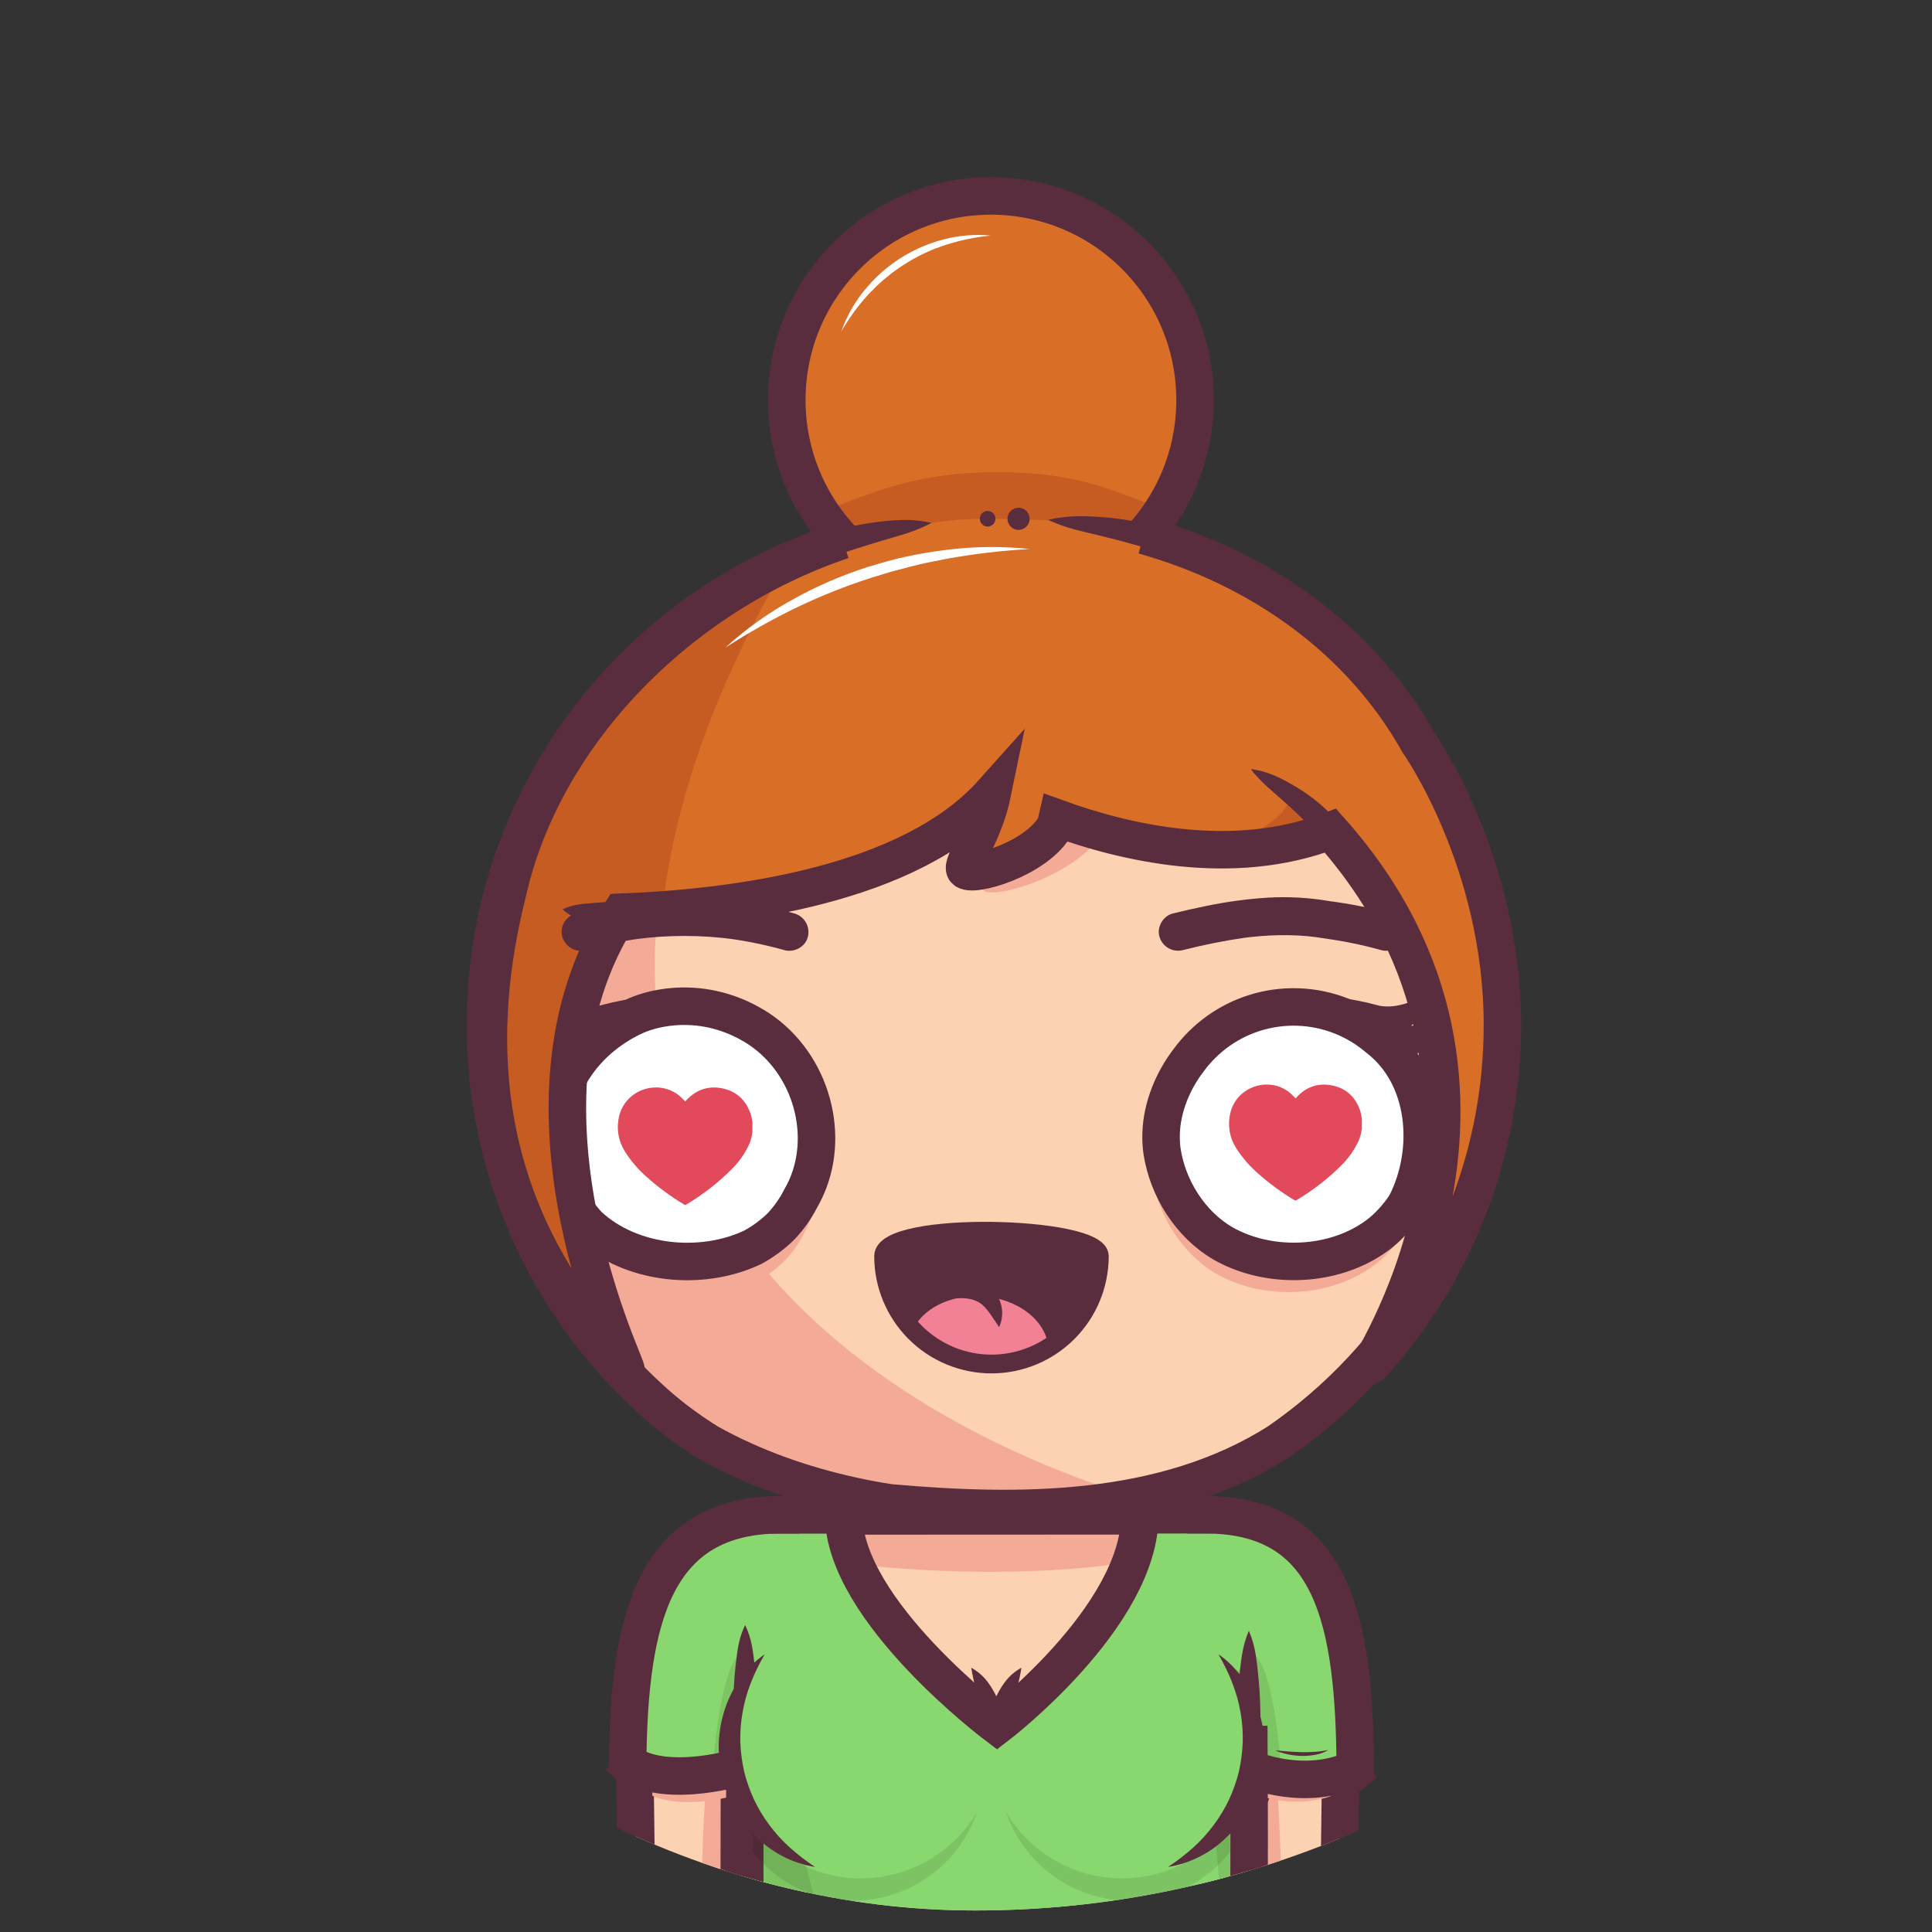 <svg width="81" height="81" viewBox="0 0 81 81" fill="none" xmlns="http://www.w3.org/2000/svg">
<rect x="0" y="0" width="81" height="81" fill="#333333" stroke="none"/>
<g clip-path="url(#clip0)">
<path d="M50.317 63.55C57.537 63.55 56.045 72.638 56.114 82.743H50.317V63.55Z" fill="#FDD2B2"/>
<path d="M52.126 69.369L50.317 72.402L51.223 82.743H53.749C53.81 68.403 52.126 69.369 52.126 69.369Z" fill="#F3AB98"/>
<path d="M20.35 42.97C20.35 31.251 29.85 21.751 41.569 21.751C53.288 21.751 62.788 31.251 62.788 42.97C62.791 46.128 62.088 49.246 60.73 52.097C59.372 54.948 57.394 57.459 54.941 59.446C54.505 59.8 54.056 60.137 53.593 60.456C48.808 63.493 42.762 63.493 37.304 63.007C36.775 62.928 36.246 62.828 35.722 62.712C33.628 62.251 31.6 61.539 29.727 60.501C29.264 60.216 28.815 59.907 28.38 59.577C27.943 59.244 27.523 58.889 27.123 58.512C26.744 58.161 26.379 57.795 26.026 57.416C22.372 53.494 20.343 48.331 20.35 42.97V42.97Z" fill="#FDD2B2"/>
<path d="M23.242 53.667C23.297 53.763 23.352 53.858 23.41 53.952C23.444 54.01 23.48 54.065 23.515 54.123C23.568 54.208 23.62 54.293 23.674 54.376C23.713 54.437 23.754 54.496 23.791 54.554C23.843 54.634 23.896 54.714 23.95 54.793C23.99 54.853 24.029 54.914 24.074 54.974C24.126 55.054 24.179 55.127 24.233 55.204C24.276 55.265 24.32 55.325 24.364 55.386C24.408 55.448 24.471 55.534 24.523 55.607C24.576 55.68 24.615 55.729 24.661 55.789C24.707 55.849 24.77 55.932 24.826 56.004C24.881 56.075 24.92 56.124 24.968 56.184C25.016 56.243 25.08 56.324 25.137 56.393C25.193 56.462 25.235 56.511 25.284 56.57C25.333 56.629 25.398 56.707 25.456 56.775C25.515 56.842 25.557 56.892 25.608 56.95L25.785 57.148C25.837 57.207 25.889 57.263 25.944 57.32C26.012 57.395 26.082 57.469 26.151 57.542L26.247 57.644C26.35 57.751 26.453 57.857 26.558 57.962L26.579 57.984C26.681 58.086 26.786 58.187 26.89 58.287L27.015 58.406C27.091 58.477 27.167 58.548 27.243 58.618L27.335 58.702C27.415 58.777 27.502 58.85 27.585 58.923C27.845 59.15 28.11 59.367 28.381 59.575C28.815 59.906 29.264 60.214 29.727 60.499C31.601 61.533 33.625 62.249 35.723 62.71C36.247 62.826 36.775 62.925 37.305 63.005C40.654 63.304 44.225 63.418 47.589 62.761C42.241 61.186 16.558 51.938 32.723 23.678C32.507 23.778 32.294 23.88 32.082 23.987L32.035 24.01C31.938 24.058 31.841 24.109 31.745 24.16L31.665 24.202C31.366 24.361 31.07 24.525 30.78 24.697L30.708 24.739C30.616 24.794 30.524 24.85 30.433 24.906L30.364 24.949C30.079 25.127 29.8 25.311 29.524 25.501L29.439 25.56C29.352 25.621 29.267 25.681 29.182 25.742L29.129 25.78C28.956 25.907 28.784 26.035 28.615 26.165L28.566 26.203C28.486 26.265 28.407 26.329 28.327 26.393L28.234 26.468C28.155 26.532 28.075 26.597 27.995 26.663C27.828 26.802 27.662 26.945 27.499 27.09L27.409 27.169L27.195 27.364L27.091 27.458C26.864 27.67 26.642 27.887 26.425 28.108L26.316 28.22C26.253 28.286 26.19 28.351 26.128 28.417C26.091 28.456 26.055 28.496 26.019 28.535C25.91 28.651 25.802 28.77 25.696 28.889C25.66 28.93 25.623 28.969 25.588 29.012C25.531 29.076 25.476 29.142 25.42 29.207L25.3 29.349C25.246 29.414 25.192 29.478 25.141 29.543C25.098 29.596 25.055 29.649 25.012 29.702C24.927 29.808 24.844 29.914 24.761 30.02C24.718 30.076 24.675 30.132 24.633 30.188C24.591 30.245 24.538 30.315 24.491 30.379C24.444 30.444 24.406 30.495 24.364 30.553C24.323 30.611 24.274 30.676 24.231 30.738C24.155 30.844 24.081 30.951 24.008 31.06C23.968 31.118 23.928 31.178 23.889 31.237C23.85 31.296 23.802 31.369 23.759 31.436L23.64 31.619L23.507 31.835C23.473 31.89 23.438 31.945 23.405 32C23.334 32.116 23.266 32.233 23.197 32.35L23.1 32.522C23.057 32.597 23.014 32.673 22.972 32.75C22.94 32.808 22.909 32.866 22.878 32.924C22.827 33.019 22.776 33.114 22.726 33.21L22.631 33.396C22.58 33.498 22.529 33.599 22.479 33.701C22.453 33.756 22.426 33.812 22.399 33.867C22.358 33.954 22.32 34.042 22.278 34.129C22.253 34.182 22.229 34.234 22.205 34.288C22.146 34.419 22.089 34.552 22.033 34.686C22.015 34.727 21.998 34.77 21.981 34.811C21.939 34.912 21.898 35.013 21.857 35.115C21.835 35.168 21.815 35.221 21.794 35.274C21.754 35.374 21.715 35.475 21.679 35.576C21.662 35.62 21.645 35.664 21.629 35.707C21.579 35.847 21.53 35.986 21.482 36.126L21.438 36.261C21.403 36.367 21.369 36.473 21.335 36.579L21.287 36.731C21.25 36.854 21.213 36.976 21.178 37.099C21.17 37.126 21.162 37.152 21.155 37.179C21.114 37.325 21.074 37.472 21.036 37.62C21.023 37.667 21.012 37.714 21 37.761C20.972 37.872 20.945 37.982 20.921 38.094L20.887 38.233C20.853 38.384 20.82 38.535 20.789 38.687L20.777 38.748C20.75 38.884 20.723 39.019 20.697 39.154C20.688 39.203 20.68 39.25 20.672 39.299C20.651 39.417 20.631 39.538 20.613 39.657C20.606 39.697 20.599 39.736 20.594 39.778C20.57 39.933 20.548 40.089 20.528 40.245L20.516 40.349C20.5 40.475 20.485 40.603 20.472 40.73C20.467 40.778 20.462 40.825 20.457 40.874C20.444 41.008 20.432 41.142 20.421 41.276C20.421 41.304 20.416 41.331 20.415 41.356C20.403 41.515 20.393 41.675 20.384 41.837C20.384 41.879 20.384 41.922 20.378 41.965C20.373 42.09 20.368 42.215 20.364 42.339C20.364 42.386 20.364 42.433 20.364 42.48C20.364 42.643 20.357 42.807 20.357 42.971C20.357 42.971 20.357 42.976 20.357 42.979C20.357 43.155 20.357 43.33 20.364 43.505C20.364 43.566 20.369 43.626 20.37 43.687C20.374 43.804 20.378 43.921 20.384 44.038C20.384 44.108 20.392 44.178 20.396 44.249C20.403 44.355 20.408 44.461 20.416 44.567C20.422 44.647 20.429 44.718 20.435 44.792C20.444 44.893 20.452 44.993 20.462 45.092C20.47 45.172 20.479 45.247 20.487 45.324C20.498 45.42 20.509 45.517 20.52 45.613C20.53 45.693 20.541 45.772 20.552 45.848C20.564 45.942 20.577 46.036 20.591 46.13C20.603 46.21 20.616 46.289 20.629 46.369C20.643 46.461 20.658 46.554 20.674 46.647C20.688 46.726 20.703 46.806 20.718 46.885C20.735 46.977 20.752 47.068 20.77 47.159C20.787 47.25 20.802 47.318 20.819 47.398C20.838 47.488 20.857 47.578 20.878 47.668C20.898 47.758 20.913 47.827 20.932 47.901C20.952 47.991 20.975 48.08 20.997 48.168C21.019 48.257 21.036 48.324 21.056 48.4C21.08 48.489 21.104 48.577 21.128 48.666C21.149 48.745 21.17 48.818 21.193 48.894C21.218 48.982 21.244 49.07 21.272 49.157C21.3 49.245 21.318 49.307 21.342 49.383C21.366 49.459 21.398 49.557 21.427 49.644C21.455 49.731 21.476 49.793 21.501 49.867C21.532 49.953 21.562 50.04 21.593 50.127C21.619 50.199 21.645 50.272 21.672 50.345L21.771 50.605C21.799 50.676 21.826 50.747 21.851 50.818C21.886 50.905 21.921 50.992 21.957 51.079C21.986 51.147 22.014 51.217 22.043 51.285C22.08 51.374 22.123 51.462 22.158 51.55C22.188 51.615 22.216 51.681 22.246 51.746C22.287 51.839 22.331 51.929 22.373 52.02L22.459 52.203C22.508 52.303 22.558 52.402 22.608 52.501C22.633 52.551 22.657 52.602 22.683 52.653C22.836 52.95 22.995 53.243 23.161 53.533C23.184 53.571 23.213 53.619 23.242 53.667Z" fill="#F3AB98"/>
<path d="M20.35 42.97C20.35 31.251 29.85 21.751 41.569 21.751C53.288 21.751 62.788 31.251 62.788 42.97C62.791 46.128 62.088 49.246 60.73 52.097C59.372 54.948 57.394 57.459 54.941 59.446C54.505 59.8 54.056 60.137 53.593 60.456C48.808 63.493 42.762 63.493 37.304 63.007C36.775 62.928 36.246 62.828 35.722 62.712C33.628 62.251 31.6 61.539 29.727 60.501C29.264 60.216 28.815 59.907 28.38 59.577C27.943 59.244 27.523 58.889 27.123 58.512C26.744 58.161 26.379 57.795 26.026 57.416C22.372 53.494 20.343 48.331 20.35 42.97V42.97Z" stroke="#592D3D" stroke-width="1.572" stroke-miterlimit="10"/>
<path d="M32.51 63.55C25.29 63.55 26.783 72.638 26.714 82.743H32.51V63.55Z" fill="#FDD2B2"/>
<path d="M31.007 69.369L32.819 72.402L31.913 82.743H29.389C29.324 68.403 31.007 69.369 31.007 69.369Z" fill="#F3AB98"/>
<path d="M51.073 88.312H32.066C31.786 88.311 31.518 88.2 31.32 88.002C31.122 87.804 31.011 87.535 31.011 87.255V64.607C31.011 64.327 31.122 64.058 31.32 63.86C31.518 63.662 31.786 63.55 32.066 63.55H50.619C51.66 63.55 52.13 64.16 52.13 65.132V87.252C52.131 87.391 52.104 87.529 52.051 87.658C51.998 87.786 51.92 87.903 51.822 88.001C51.724 88.1 51.607 88.178 51.479 88.231C51.35 88.284 51.212 88.312 51.073 88.312V88.312Z" fill="#FDD2B2"/>
<path d="M51.835 64.179C51.756 64.082 51.689 63.975 51.636 63.861C51.445 63.712 51.218 63.615 50.977 63.582C50.859 63.564 50.739 63.555 50.619 63.555H32.066C31.787 63.555 31.519 63.666 31.321 63.863C31.123 64.06 31.012 64.328 31.011 64.607C33.318 65.436 37.636 65.899 41.57 65.899C46.586 65.899 49.873 65.155 51.835 64.179Z" fill="#F3AB98"/>
<path d="M50.317 63.55C57.537 63.55 56.045 72.638 56.114 82.743H52.126" stroke="#592D3D" stroke-width="1.572" stroke-miterlimit="10" stroke-linecap="square"/>
<path d="M32.51 63.55C25.29 63.55 26.783 72.638 26.714 82.743H30.697" stroke="#592D3D" stroke-width="1.572" stroke-miterlimit="10" stroke-linecap="square"/>
<path d="M32.065 63.558L50.618 63.55" stroke="#592D3D" stroke-width="1.572" stroke-miterlimit="10"/>
<path d="M32.066 88.312H41.343C32.661 88.312 33.316 69.922 31.011 69.922V87.252C31.01 87.391 31.037 87.529 31.09 87.657C31.143 87.786 31.221 87.902 31.319 88.001C31.417 88.099 31.533 88.177 31.662 88.231C31.79 88.284 31.927 88.311 32.066 88.312V88.312Z" fill="#F3AB98"/>
<path d="M30.533 71.675C30.518 71.383 30.524 71.091 30.537 70.8C30.55 70.509 30.575 70.215 30.606 69.925C30.622 69.778 30.637 69.633 30.657 69.487C30.677 69.34 30.696 69.195 30.725 69.048C30.781 68.745 30.877 68.451 31.011 68.173C31.144 68.451 31.24 68.745 31.296 69.048C31.325 69.195 31.345 69.34 31.364 69.487C31.382 69.633 31.399 69.778 31.415 69.925C31.446 70.217 31.47 70.509 31.483 70.8C31.497 71.091 31.503 71.384 31.488 71.675H30.533Z" fill="#592D3D"/>
<path d="M52.128 72.403V73.039C52.149 75.743 52.149 78.528 52.128 81.212C52.128 81.441 52.128 81.667 52.128 81.891V87.253C52.129 87.392 52.102 87.53 52.049 87.658C51.996 87.786 51.918 87.903 51.82 88.001C51.722 88.1 51.605 88.178 51.477 88.231C51.349 88.284 51.212 88.312 51.073 88.312H32.066C31.786 88.312 31.517 88.2 31.319 88.002C31.121 87.804 31.01 87.536 31.01 87.256V82.626C31.01 82.426 31.01 82.223 31.01 82.017C30.99 79.244 30.99 76.459 31.01 73.641V71.675" stroke="#592D3D" stroke-width="1.572" stroke-miterlimit="10"/>
<path d="M51.65 72.403C51.635 72.071 51.642 71.739 51.655 71.406C51.668 71.074 51.692 70.742 51.722 70.409C51.738 70.243 51.755 70.077 51.774 69.911C51.793 69.744 51.813 69.579 51.842 69.413C51.897 69.07 51.993 68.736 52.127 68.416C52.262 68.736 52.358 69.07 52.413 69.413C52.442 69.579 52.462 69.745 52.481 69.911C52.499 70.076 52.516 70.243 52.532 70.409C52.562 70.742 52.587 71.074 52.6 71.406C52.613 71.739 52.62 72.071 52.605 72.403H51.65Z" fill="#592D3D"/>
<path d="M41.733 73.108C41.733 73.941 41.544 74.763 41.18 75.513C40.816 76.263 40.287 76.921 39.632 77.437C38.978 77.953 38.215 78.313 37.401 78.492C36.587 78.67 35.743 78.662 34.932 78.468C34.122 78.273 33.366 77.897 32.722 77.368C32.078 76.84 31.562 76.172 31.213 75.415C30.864 74.658 30.691 73.832 30.707 72.999C30.723 72.165 30.928 71.347 31.307 70.604" stroke="#592D3D" stroke-width="1.572" stroke-miterlimit="10"/>
<path d="M31.308 70.604C31.609 70.015 32.013 69.486 32.501 69.039Z" fill="#FDD2B2"/>
<path d="M30.882 70.387C30.952 70.222 31.042 70.066 31.151 69.923C31.259 69.779 31.379 69.646 31.511 69.525C31.578 69.464 31.645 69.406 31.716 69.351C31.787 69.294 31.861 69.243 31.94 69.198C32.109 69.1 32.301 69.045 32.497 69.039C32.476 69.225 32.429 69.407 32.357 69.581C32.326 69.66 32.291 69.73 32.255 69.801L32.151 70.013C32.084 70.153 32.017 70.291 31.949 70.426C31.882 70.562 31.809 70.695 31.729 70.824L30.882 70.387Z" fill="#592D3D"/>
<path d="M40.721 69.922C41.381 70.852 41.735 71.964 41.734 73.104Z" fill="#FDD2B2"/>
<path d="M40.721 69.922C40.992 70.069 41.228 70.274 41.412 70.522C41.503 70.643 41.586 70.771 41.659 70.903C41.733 71.036 41.799 71.173 41.861 71.313C41.983 71.594 42.076 71.888 42.137 72.188C42.199 72.49 42.224 72.798 42.211 73.105H41.257C41.242 72.847 41.228 72.59 41.201 72.331C41.174 72.073 41.14 71.816 41.09 71.557L41.05 71.362L41.004 71.168C40.971 71.038 40.935 70.908 40.901 70.775C40.826 70.494 40.766 70.209 40.721 69.922V69.922Z" fill="#592D3D"/>
<path d="M52.837 73.107C52.838 72.353 52.683 71.606 52.383 70.913C52.083 70.221 51.643 69.597 51.092 69.082" fill="#FDD2B2"/>
<path d="M52.36 73.107C52.347 72.765 52.313 72.423 52.26 72.084C52.204 71.742 52.121 71.405 52.011 71.077C51.984 70.997 51.953 70.912 51.923 70.829C51.894 70.746 51.856 70.666 51.824 70.583C51.791 70.501 51.749 70.424 51.714 70.341L51.598 70.102C51.439 69.776 51.266 69.451 51.092 69.088C51.461 69.245 51.792 69.479 52.064 69.773C52.13 69.848 52.199 69.921 52.26 69.999C52.322 70.078 52.383 70.159 52.439 70.238C52.496 70.318 52.553 70.404 52.604 70.491C52.655 70.578 52.708 70.665 52.754 70.755C52.943 71.115 53.087 71.497 53.183 71.892C53.281 72.289 53.325 72.698 53.312 73.107H52.36Z" fill="#592D3D"/>
<path d="M41.807 73.108C41.798 73.837 41.934 74.561 42.208 75.238C42.481 75.914 42.885 76.53 43.398 77.049C43.911 77.568 44.522 77.98 45.195 78.261C45.868 78.543 46.59 78.687 47.32 78.687C48.05 78.687 48.772 78.543 49.445 78.261C50.118 77.98 50.729 77.568 51.242 77.049C51.755 76.53 52.16 75.914 52.433 75.238C52.706 74.561 52.842 73.837 52.833 73.108" stroke="#592D3D" stroke-width="1.572" stroke-miterlimit="10"/>
<path d="M42.823 69.922C42.163 70.852 41.809 71.964 41.81 73.104Z" fill="#FDD2B2"/>
<path d="M42.823 69.922C42.778 70.21 42.717 70.495 42.642 70.777C42.609 70.91 42.573 71.04 42.539 71.169L42.494 71.364L42.454 71.558C42.404 71.817 42.368 72.075 42.342 72.333C42.317 72.591 42.302 72.848 42.287 73.107H41.33C41.316 72.799 41.342 72.491 41.404 72.19C41.465 71.889 41.557 71.596 41.679 71.315C41.741 71.175 41.808 71.038 41.882 70.905C41.955 70.772 42.037 70.645 42.128 70.524C42.313 70.275 42.55 70.069 42.823 69.922V69.922Z" fill="#592D3D"/>
<path d="M32.296 69.821V63.55" stroke="#592D3D" stroke-width="1.572" stroke-miterlimit="10"/>
<path d="M50.833 69.821V63.55" stroke="#592D3D" stroke-width="1.572" stroke-miterlimit="10"/>
<path d="M39.222 74.612H43.509V76.18C42.098 75.698 40.669 75.71 39.222 76.18V74.612Z" fill="#89D86F" stroke="#592D3D" stroke-width="1.572" stroke-miterlimit="10"/>
<path d="M52.555 73.108C52.557 71.711 52.027 70.366 51.073 69.347C50.737 68.987 47.551 69.839 45.679 71.515C43.841 73.161 42.24 75.85 42.469 76.189C43.129 77.168 44.086 77.909 45.199 78.304C46.312 78.699 47.523 78.726 48.652 78.381C49.782 78.036 50.771 77.337 51.473 76.388C52.176 75.438 52.555 74.289 52.555 73.108Z" fill="#89D86F" stroke="#592D3D" stroke-width="1.572" stroke-miterlimit="10"/>
<path d="M49.374 70.684C48.887 70.976 48.407 71.255 47.942 71.559C47.483 71.852 47.044 72.176 46.627 72.528C46.218 72.882 45.823 73.269 45.434 73.662C45.045 74.055 44.663 74.458 44.261 74.861C44.505 74.349 44.803 73.864 45.15 73.415C45.497 72.96 45.889 72.54 46.32 72.164C46.759 71.793 47.244 71.479 47.763 71.231C48.274 70.98 48.816 70.796 49.374 70.684V70.684Z" fill="white"/>
<path d="M30.582 73.108C30.58 71.711 31.11 70.366 32.064 69.347C32.4 68.987 35.586 69.839 37.458 71.515C39.296 73.161 40.897 75.85 40.668 76.189C40.008 77.168 39.051 77.909 37.938 78.304C36.825 78.699 35.614 78.726 34.485 78.381C33.355 78.036 32.366 77.337 31.664 76.388C30.961 75.438 30.582 74.289 30.582 73.108V73.108Z" fill="#89D86F" stroke="#592D3D" stroke-width="1.572" stroke-miterlimit="10"/>
<path d="M38.049 77.885C36.248 77.885 34.521 77.17 33.247 75.896C31.974 74.623 31.259 72.896 31.259 71.095C31.259 70.864 31.27 70.632 31.294 70.402C30.695 71.464 30.466 72.694 30.641 73.9C30.816 75.106 31.386 76.22 32.261 77.068C33.137 77.916 34.268 78.45 35.479 78.587C36.69 78.723 37.913 78.455 38.955 77.823C38.654 77.864 38.352 77.885 38.049 77.885V77.885Z" fill="#7DC462"/>
<path d="M30.582 73.108C30.58 71.711 31.11 70.366 32.064 69.347C32.4 68.987 35.586 69.839 37.458 71.515C39.296 73.161 40.897 75.85 40.668 76.189C40.008 77.168 39.051 77.909 37.938 78.304C36.825 78.699 35.614 78.726 34.485 78.381C33.355 78.036 32.366 77.337 31.664 76.388C30.961 75.438 30.582 74.289 30.582 73.108V73.108Z" stroke="#592D3D" stroke-width="1.572" stroke-miterlimit="10"/>
<path d="M33.765 70.684C34.323 70.796 34.864 70.98 35.376 71.23C35.895 71.478 36.38 71.792 36.819 72.164C37.248 72.54 37.639 72.959 37.984 73.414C38.331 73.863 38.629 74.347 38.873 74.859C38.471 74.462 38.09 74.053 37.7 73.66C37.309 73.267 36.917 72.881 36.507 72.526C36.09 72.174 35.651 71.851 35.192 71.557C34.728 71.255 34.251 70.976 33.765 70.684Z" fill="white"/>
<path d="M55.943 75.249C55.959 72.298 55.847 69.675 55.327 67.661C54.526 65.644 53.086 64.442 50.545 64.442L52.363 75.138C52.363 75.138 54.153 75.957 55.943 75.249Z" fill="#F3AB98"/>
<path d="M56.627 74.409C56.536 74.484 56.438 74.549 56.333 74.602" stroke="#592D3D" stroke-width="1.572" stroke-miterlimit="10" stroke-linecap="square"/>
<path d="M27.967 67.576C27.424 69.609 27.331 72.279 27.351 75.291C28.934 75.972 31.363 75.121 31.363 75.121L32.74 64.598C30.285 64.598 28.821 65.704 27.967 67.576Z" fill="#F3AB98"/>
<path d="M50.848 63.507L47.791 63.514C47.791 67.788 41.798 72.355 41.798 72.355C41.798 72.355 35.371 67.536 35.371 63.514L32.296 63.507C32.016 63.507 31.747 63.618 31.549 63.816C31.351 64.013 31.239 64.282 31.239 64.562V87.208C31.239 87.488 31.351 87.757 31.549 87.955C31.747 88.153 32.016 88.264 32.296 88.264H51.302C51.582 88.264 51.85 88.153 52.048 87.955C52.246 87.757 52.357 87.488 52.357 87.208V65.085C52.357 64.116 51.89 63.507 50.848 63.507Z" fill="#89D86F"/>
<path d="M50.545 63.507C55.599 63.507 56.384 67.961 56.423 74.099C54.945 75.023 52.533 74.204 52.533 74.204L50.545 63.507Z" fill="#89D86F"/>
<path d="M52.358 69.325L50.545 72.355L51.451 82.696H52.374V74.294L53.748 74.524C53.301 68.783 52.358 69.325 52.358 69.325Z" fill="#7DC462"/>
<path d="M32.739 63.507C27.825 63.507 26.708 67.785 26.626 73.662C28.137 75.24 31.236 74.026 31.236 74.026L32.739 63.507Z" fill="#89D86F"/>
<path d="M31.238 69.325V74.025L29.861 74.367C30.312 68.793 31.238 69.325 31.238 69.325Z" fill="#7DC462"/>
<path d="M50.545 63.507C55.908 63.507 56.785 67.983 56.821 74.148C54.737 75.136 52.533 74.204 52.533 74.204" stroke="#592D3D" stroke-width="1.572" stroke-miterlimit="10" stroke-linecap="square"/>
<path d="M32.739 63.507C27.426 63.507 26.369 67.857 26.315 73.904C27.953 75.081 31.235 74.026 31.235 74.026" stroke="#592D3D" stroke-width="1.572" stroke-miterlimit="10" stroke-linecap="square"/>
<path d="M32.296 88.263H41.569C32.883 88.263 33.542 69.877 31.236 69.877V87.208C31.236 87.347 31.264 87.484 31.317 87.612C31.371 87.741 31.449 87.857 31.547 87.955C31.646 88.053 31.762 88.131 31.891 88.184C32.019 88.237 32.157 88.264 32.296 88.263Z" fill="#7DC462"/>
<path d="M30.763 71.63C30.747 71.338 30.754 71.045 30.767 70.755C30.781 70.465 30.805 70.171 30.835 69.88C30.851 69.734 30.868 69.588 30.887 69.442C30.906 69.295 30.926 69.15 30.954 69.004C31.011 68.701 31.107 68.407 31.24 68.129C31.373 68.407 31.469 68.701 31.526 69.004C31.554 69.15 31.575 69.296 31.593 69.442C31.611 69.587 31.629 69.734 31.645 69.88C31.676 70.173 31.698 70.464 31.713 70.755C31.726 71.047 31.732 71.34 31.713 71.63H30.763Z" fill="#592D3D"/>
<path d="M52.356 72.354V72.991C52.377 75.695 52.377 78.48 52.356 81.165C52.356 81.393 52.356 81.62 52.356 81.844V87.206C52.356 87.486 52.245 87.754 52.047 87.952C51.849 88.15 51.581 88.261 51.301 88.261H32.295C32.014 88.261 31.746 88.15 31.548 87.952C31.35 87.754 31.238 87.486 31.238 87.206V81.972C31.218 79.199 31.218 76.415 31.238 73.595V71.63" stroke="#592D3D" stroke-width="1.572" stroke-miterlimit="10"/>
<path d="M51.882 72.355C51.866 72.022 51.874 71.69 51.886 71.358C51.899 71.027 51.924 70.693 51.955 70.362C51.971 70.195 51.987 70.029 52.006 69.863C52.025 69.697 52.045 69.53 52.074 69.364C52.129 69.022 52.225 68.687 52.359 68.367C52.494 68.687 52.59 69.022 52.644 69.364C52.673 69.53 52.694 69.697 52.712 69.863C52.73 70.029 52.748 70.195 52.764 70.362C52.795 70.693 52.819 71.026 52.831 71.358C52.844 71.691 52.852 72.022 52.836 72.355H51.882Z" fill="#592D3D"/>
<path d="M32.296 63.514L50.849 63.507" stroke="#592D3D" stroke-width="1.572" stroke-miterlimit="10"/>
<path d="M26.513 74.148C26.603 74.23 26.701 74.304 26.806 74.368" stroke="#592D3D" stroke-width="1.572" stroke-miterlimit="10" stroke-linecap="square"/>
<path d="M55.696 73.367C55.531 73.466 55.349 73.534 55.159 73.568C54.97 73.604 54.778 73.621 54.586 73.619C54.394 73.615 54.203 73.594 54.015 73.556C53.921 73.539 53.829 73.511 53.738 73.487C53.646 73.463 53.556 73.425 53.469 73.389C53.565 73.389 53.659 73.402 53.752 73.41L54.032 73.433C54.125 73.433 54.217 73.449 54.31 73.45C54.403 73.451 54.496 73.459 54.588 73.46C54.773 73.463 54.957 73.46 55.145 73.445C55.33 73.432 55.514 73.406 55.696 73.367V73.367Z" fill="#592D3D"/>
<path d="M47.791 63.514C47.791 67.787 41.798 72.355 41.798 72.355C41.798 72.355 35.371 67.536 35.371 63.514" stroke="#592D3D" stroke-width="1.572" stroke-miterlimit="10"/>
<path opacity="0.1" d="M35.753 79.692C36.905 79.692 38.027 79.331 38.963 78.66C39.9 77.99 40.602 77.043 40.973 75.953C40.502 76.758 39.84 77.434 39.044 77.921C38.249 78.407 37.345 78.689 36.414 78.742C35.483 78.794 34.553 78.615 33.708 78.22C32.863 77.826 32.129 77.228 31.571 76.481L31.567 77.653C32.581 78.896 34.025 79.692 35.753 79.692Z" fill="black"/>
<path opacity="0.1" d="M47.385 79.692C46.233 79.692 45.111 79.331 44.175 78.66C43.239 77.99 42.536 77.043 42.165 75.953C42.636 76.758 43.298 77.434 44.094 77.921C44.889 78.407 45.793 78.689 46.724 78.742C47.655 78.794 48.585 78.615 49.43 78.22C50.275 77.826 51.009 77.228 51.567 76.481V77.652C50.557 78.896 49.114 79.692 47.385 79.692Z" fill="black"/>
<path d="M34.171 78.274C33.322 77.957 32.564 77.436 31.964 76.757C31.365 76.077 30.942 75.261 30.733 74.379C30.524 73.497 30.535 72.578 30.766 71.702C30.997 70.826 31.44 70.02 32.056 69.356" fill="#89D86F"/>
<path d="M34.172 78.274C33.231 78.121 32.363 77.675 31.689 77.001L31.56 76.874C31.518 76.831 31.48 76.784 31.438 76.74C31.396 76.695 31.359 76.648 31.321 76.602C31.28 76.557 31.242 76.509 31.207 76.46C31.135 76.362 31.063 76.264 30.994 76.164L30.805 75.851C30.567 75.423 30.388 74.965 30.271 74.489C30.163 74.011 30.118 73.522 30.137 73.033C30.159 72.547 30.25 72.067 30.407 71.606C30.428 71.55 30.446 71.493 30.468 71.436L30.538 71.269C30.582 71.158 30.638 71.051 30.69 70.944C30.8 70.733 30.926 70.53 31.067 70.337C31.134 70.241 31.212 70.15 31.286 70.059C31.36 69.969 31.44 69.882 31.524 69.802C31.689 69.638 31.868 69.489 32.06 69.358C31.599 70.153 31.272 70.964 31.132 71.797C31.059 72.207 31.028 72.623 31.038 73.039C31.054 73.452 31.107 73.862 31.197 74.265C31.295 74.666 31.432 75.056 31.605 75.43C31.781 75.809 31.997 76.168 32.247 76.502C32.501 76.847 32.789 77.166 33.107 77.452C33.441 77.752 33.797 78.027 34.172 78.274V78.274Z" fill="#592D3D"/>
<path d="M48.971 78.274C49.819 77.956 50.577 77.435 51.176 76.755C51.775 76.076 52.197 75.259 52.406 74.378C52.615 73.496 52.603 72.577 52.372 71.701C52.141 70.825 51.697 70.019 51.081 69.356" fill="#89D86F"/>
<path d="M48.971 78.274C49.344 78.027 49.699 77.754 50.033 77.455C50.351 77.168 50.639 76.85 50.893 76.504C51.143 76.17 51.358 75.811 51.535 75.433C51.708 75.058 51.844 74.668 51.943 74.268C52.033 73.865 52.086 73.454 52.102 73.042C52.113 72.624 52.083 72.207 52.01 71.795C51.87 70.962 51.543 70.153 51.083 69.356C51.274 69.487 51.454 69.636 51.618 69.8C51.704 69.88 51.777 69.971 51.857 70.057C51.936 70.144 52.008 70.239 52.075 70.335C52.216 70.528 52.342 70.73 52.453 70.942C52.504 71.049 52.561 71.156 52.604 71.267L52.674 71.434C52.696 71.491 52.714 71.548 52.735 71.604C52.893 72.064 52.984 72.545 53.005 73.031C53.024 73.52 52.979 74.009 52.871 74.486C52.755 74.962 52.575 75.421 52.337 75.849L52.149 76.162C52.079 76.262 52.007 76.36 51.935 76.458C51.9 76.507 51.862 76.555 51.822 76.6C51.783 76.646 51.742 76.692 51.704 76.738C51.666 76.783 51.624 76.829 51.582 76.872L51.453 76.999C50.78 77.674 49.911 78.12 48.971 78.274V78.274Z" fill="#592D3D"/>
<path d="M23.385 49.081C23.305 46.825 24.817 44.916 26.828 44.025C27.039 43.939 27.256 43.867 27.477 43.81C28.591 43.533 29.764 43.608 30.834 44.023C31.079 44.117 31.317 44.228 31.546 44.354C33.895 45.618 34.95 48.59 34.041 50.993C33.949 51.236 33.838 51.47 33.709 51.695C33.391 52.356 32.912 52.926 32.316 53.352C32.117 53.498 31.908 53.631 31.691 53.75C29.513 54.784 26.57 54.466 24.814 52.843C24.639 52.656 24.476 52.458 24.328 52.249C24.159 52.01 24.011 51.757 23.885 51.493C23.619 50.953 23.464 50.364 23.433 49.763C23.404 49.537 23.388 49.309 23.385 49.081V49.081Z" fill="#F3AB98"/>
<path d="M23.255 47.621C23.175 45.365 24.687 43.456 26.698 42.565C26.909 42.479 27.125 42.407 27.346 42.35C28.461 42.073 29.634 42.148 30.704 42.564C30.948 42.657 31.186 42.768 31.414 42.895C33.763 44.158 34.818 47.13 33.909 49.533C33.817 49.776 33.706 50.011 33.576 50.235C33.466 50.451 33.341 50.658 33.202 50.856C33.064 51.051 32.913 51.237 32.75 51.412C32.573 51.587 32.384 51.749 32.183 51.895C31.985 52.042 31.776 52.175 31.559 52.293C29.381 53.327 26.438 53.009 24.683 51.386C24.507 51.2 24.344 51.001 24.197 50.792C24.028 50.553 23.879 50.3 23.753 50.036C23.484 49.495 23.33 48.904 23.299 48.3C23.271 48.075 23.256 47.848 23.255 47.621V47.621Z" fill="white" stroke="#592D3D" stroke-width="1.572" stroke-miterlimit="10"/>
<path d="M31.545 47.032V47.483C31.541 47.493 31.538 47.504 31.535 47.514C31.512 47.695 31.461 47.87 31.382 48.034C31.21 48.391 30.979 48.716 30.699 48.996C30.123 49.578 29.475 50.084 28.77 50.502C28.758 50.511 28.743 50.516 28.728 50.516C28.713 50.516 28.698 50.511 28.686 50.502C28.123 50.165 27.594 49.775 27.106 49.338C26.756 49.03 26.451 48.673 26.201 48.279C26.064 48.063 25.971 47.821 25.929 47.568C25.887 47.315 25.896 47.056 25.956 46.807C26.213 45.668 27.627 45.203 28.514 45.967C28.59 46.031 28.656 46.106 28.732 46.181C28.736 46.173 28.741 46.166 28.747 46.159C29.145 45.717 29.63 45.523 30.214 45.617C30.854 45.725 31.273 46.107 31.478 46.723C31.506 46.825 31.529 46.928 31.545 47.032V47.032Z" fill="#E2495B"/>
<path d="M48.242 48.44C48.276 47.236 48.773 46.046 49.443 45.152C49.615 44.912 49.804 44.685 50.01 44.474C50.925 43.521 52.151 42.926 53.465 42.796C54.78 42.666 56.099 43.01 57.182 43.766C57.363 43.892 57.537 44.028 57.702 44.174C59.85 45.88 60.098 49.196 58.921 51.59C58.806 51.78 58.679 51.962 58.54 52.136C58.356 52.366 58.155 52.583 57.937 52.782C56.325 54.201 53.816 54.543 51.78 53.77C51.489 53.661 51.209 53.528 50.94 53.373C49.517 52.515 48.525 50.9 48.281 49.218C48.248 48.96 48.235 48.7 48.242 48.44V48.44Z" fill="#F3AB98"/>
<path d="M48.68 47.524C48.713 46.399 49.191 45.285 49.835 44.449C50.001 44.224 50.183 44.011 50.381 43.813C51.275 42.918 52.453 42.363 53.712 42.241C54.971 42.12 56.234 42.44 57.283 43.147C57.456 43.264 57.623 43.392 57.782 43.528C59.851 45.124 60.089 48.227 58.955 50.466C58.845 50.645 58.723 50.815 58.589 50.977C58.411 51.193 58.218 51.395 58.009 51.581C56.457 52.913 54.043 53.231 52.084 52.507C51.804 52.404 51.534 52.279 51.275 52.133C49.905 51.331 48.95 49.819 48.716 48.247C48.684 48.007 48.672 47.766 48.68 47.524Z" fill="white" stroke="#592D3D" stroke-width="1.572" stroke-miterlimit="10"/>
<path d="M57.096 46.893V47.338C57.092 47.348 57.089 47.359 57.087 47.369C57.064 47.547 57.013 47.72 56.936 47.882C56.766 48.234 56.538 48.555 56.261 48.831C55.691 49.407 55.049 49.907 54.352 50.318C54.34 50.326 54.326 50.331 54.312 50.331C54.298 50.331 54.284 50.326 54.272 50.318C53.717 49.986 53.194 49.601 52.712 49.169C52.367 48.865 52.066 48.513 51.82 48.124C51.685 47.91 51.594 47.671 51.553 47.422C51.512 47.172 51.522 46.917 51.581 46.671C51.834 45.546 53.235 45.087 54.107 45.84C54.181 45.904 54.247 45.979 54.321 46.053C54.326 46.045 54.332 46.038 54.337 46.03C54.726 45.594 55.212 45.399 55.785 45.496C56.422 45.602 56.832 45.98 57.033 46.587C57.06 46.688 57.081 46.79 57.096 46.893V46.893Z" fill="#E2495B"/>
<path fill-rule="evenodd" clip-rule="evenodd" d="M21.196 42.105C21.645 43.364 22.859 44.019 23.853 44.248C24.892 42.638 28.36 41.948 30.962 42.861C33.174 43.258 30.102 40.827 25.198 42.145C25.014 42.212 24.039 42.38 22.789 41.414C22.615 41.279 23.161 42.504 23.783 43.005C22.88 42.986 22.732 42.987 21.196 42.105Z" fill="#592D3D"/>
<path fill-rule="evenodd" clip-rule="evenodd" d="M59.164 43.003C59.786 42.506 60.333 41.281 60.159 41.412C58.908 42.378 57.931 42.208 57.75 42.143C52.845 40.823 49.773 43.257 51.984 42.859C54.588 41.946 58.056 42.637 59.094 44.247C60.089 44.017 61.303 43.363 61.751 42.104C60.215 42.987 60.067 42.986 59.164 43.003Z" fill="#592D3D"/>
<path d="M37.045 52.664C37.045 51.16 46.091 51.386 46.091 52.664C46.091 53.863 45.614 55.014 44.766 55.862C43.918 56.71 42.768 57.187 41.568 57.187C40.368 57.187 39.218 56.71 38.37 55.862C37.522 55.014 37.045 53.863 37.045 52.664V52.664Z" fill="#592D3D"/>
<path d="M41.17 54.346C39.822 54.266 38.646 54.883 38.255 55.795C38.906 56.482 39.756 56.948 40.685 57.127C41.615 57.306 42.577 57.189 43.437 56.792C43.615 56.709 43.788 56.615 43.954 56.509C43.881 55.387 42.687 54.439 41.17 54.346Z" fill="#F28195"/>
<path d="M37.045 52.664C37.045 51.16 46.091 51.386 46.091 52.664C46.091 53.863 45.614 55.014 44.766 55.862C43.918 56.71 42.768 57.187 41.568 57.187C40.368 57.187 39.218 56.71 38.37 55.862C37.522 55.014 37.045 53.863 37.045 52.664V52.664Z" stroke="#592D3D" stroke-width="0.786" stroke-miterlimit="10"/>
<path d="M39.829 53.507C39.865 53.498 39.879 53.494 39.902 53.49L39.962 53.479C40.001 53.472 40.041 53.468 40.078 53.465C40.154 53.457 40.231 53.454 40.308 53.457C40.464 53.46 40.618 53.482 40.769 53.521C41.084 53.601 41.369 53.769 41.592 54.006C41.801 54.231 41.941 54.512 41.996 54.815C42.046 55.093 42.008 55.381 41.888 55.638C41.723 55.405 41.597 55.196 41.465 55.02C41.405 54.937 41.34 54.857 41.27 54.782C41.206 54.716 41.133 54.658 41.055 54.61C40.906 54.521 40.741 54.464 40.569 54.444C40.479 54.432 40.388 54.426 40.297 54.425C40.25 54.425 40.203 54.425 40.157 54.429L40.089 54.433H40.058C40.05 54.433 40.034 54.433 40.04 54.433L39.829 53.507Z" fill="#592D3D"/>
<path d="M41.545 25.331C46.271 25.331 50.103 21.499 50.103 16.773C50.103 12.046 46.271 8.215 41.545 8.215C36.819 8.215 32.987 12.046 32.987 16.773C32.987 21.499 36.819 25.331 41.545 25.331Z" fill="#D96E27"/>
<path d="M46.285 34.804C45.261 36.713 41.512 37.782 41.207 37.303C40.865 36.768 44.217 32.903 42.313 28.86" fill="#F3AB98"/>
<path d="M35.27 13.903C35.49 13.274 35.818 12.689 36.239 12.173C36.348 12.047 36.456 11.918 36.57 11.796C36.685 11.674 36.809 11.557 36.931 11.445C37.052 11.333 37.186 11.228 37.319 11.127C37.452 11.026 37.59 10.928 37.73 10.837C37.87 10.745 38.017 10.661 38.165 10.583L38.39 10.469C38.464 10.43 38.539 10.394 38.617 10.362C38.776 10.301 38.926 10.233 39.086 10.18C39.245 10.126 39.404 10.075 39.563 10.036C40.208 9.868 40.877 9.814 41.54 9.877C40.891 9.939 40.251 10.072 39.631 10.274C39.552 10.295 39.48 10.33 39.405 10.354L39.178 10.433C39.028 10.492 38.884 10.565 38.737 10.628C38.59 10.692 38.452 10.775 38.309 10.849C38.166 10.922 38.036 11.015 37.898 11.097C37.76 11.179 37.633 11.278 37.5 11.368C37.367 11.458 37.25 11.569 37.122 11.666C36.993 11.764 36.883 11.88 36.761 11.985L36.421 12.328C35.98 12.808 35.594 13.337 35.27 13.903V13.903Z" fill="white"/>
<path d="M34.394 21.473C35.921 23.799 36.451 21.75 41.41 21.75C49.938 21.75 47.266 23.739 48.783 21.341C46.588 20.573 45.283 19.799 41.772 19.799C38.407 19.799 36.692 20.621 34.394 21.473Z" fill="#C65C22"/>
<path d="M41.545 25.331C46.271 25.331 50.103 21.499 50.103 16.773C50.103 12.046 46.271 8.215 41.545 8.215C36.819 8.215 32.987 12.046 32.987 16.773C32.987 21.499 36.819 25.331 41.545 25.331Z" stroke="#592D3D" stroke-width="1.572" stroke-miterlimit="10"/>
<path d="M35.325 22.651C28.456 24.963 22.777 30.779 21.288 37.387C18.738 47.453 22.707 53.63 26.229 57.417C26.577 57.79 20.704 46.418 26.036 38.246C30.896 38.061 38.16 37.102 41.609 33.245C41.264 34.926 40.295 36.209 40.455 36.462C40.684 36.821 43.492 36.022 44.26 34.59L44.326 34.303C47.088 35.303 51.625 36.418 55.781 34.828C65.576 45.83 56.785 58.005 57.501 57.21C61.04 53.312 62.997 48.235 62.99 42.971C62.99 36.096 59.468 31.127 59.468 31.127C57.04 26.799 52.824 23.819 47.949 22.448" fill="#D96E27"/>
<path d="M27.78 38.148C28.208 33.994 29.769 29.199 32.927 23.678C32.711 23.778 32.497 23.881 32.286 23.987L32.239 24.01C32.142 24.058 32.045 24.109 31.948 24.16L31.869 24.202C31.57 24.361 31.275 24.526 30.983 24.697L30.912 24.739C30.82 24.794 30.728 24.85 30.637 24.906L30.568 24.949C30.284 25.127 30.003 25.311 29.728 25.501L29.642 25.56C29.556 25.621 29.471 25.681 29.385 25.742L29.334 25.78C29.16 25.907 28.989 26.035 28.819 26.165L28.77 26.203C28.69 26.265 28.611 26.329 28.531 26.393L28.437 26.468C28.358 26.532 28.278 26.597 28.199 26.663C28.031 26.802 27.866 26.945 27.702 27.09L27.611 27.169L27.398 27.364L27.293 27.458C27.066 27.67 26.844 27.887 26.627 28.108L26.518 28.22C26.454 28.286 26.391 28.351 26.329 28.417L26.22 28.535C26.111 28.653 26.004 28.772 25.898 28.89C25.861 28.931 25.825 28.97 25.789 29.013C25.733 29.077 25.677 29.142 25.621 29.208C25.581 29.255 25.542 29.302 25.501 29.35C25.447 29.414 25.393 29.479 25.342 29.544C25.299 29.596 25.257 29.65 25.214 29.703C25.13 29.809 25.046 29.915 24.963 30.021C24.92 30.077 24.877 30.133 24.834 30.189C24.792 30.246 24.739 30.316 24.692 30.38L24.566 30.553C24.521 30.616 24.476 30.677 24.432 30.739C24.357 30.845 24.282 30.953 24.209 31.061C24.169 31.119 24.13 31.179 24.091 31.238C24.053 31.297 24.003 31.37 23.96 31.436C23.917 31.503 23.881 31.559 23.843 31.62C23.804 31.681 23.753 31.763 23.708 31.836C23.674 31.891 23.64 31.946 23.606 32C23.536 32.117 23.467 32.233 23.399 32.35C23.366 32.408 23.334 32.465 23.302 32.522C23.259 32.598 23.216 32.674 23.174 32.751C23.142 32.809 23.11 32.867 23.079 32.925C23.028 33.019 22.978 33.115 22.929 33.21C22.896 33.272 22.864 33.334 22.832 33.397C22.781 33.498 22.73 33.599 22.681 33.702C22.654 33.757 22.628 33.812 22.602 33.868C22.56 33.955 22.522 34.042 22.479 34.13L22.407 34.289C22.348 34.42 22.29 34.553 22.234 34.687C22.217 34.728 22.2 34.77 22.182 34.812C22.14 34.913 22.103 35.014 22.058 35.115C22.038 35.169 22.016 35.222 21.995 35.275C21.956 35.375 21.916 35.476 21.88 35.577L21.832 35.708C21.779 35.848 21.729 35.987 21.684 36.127L21.639 36.262C21.604 36.368 21.57 36.474 21.537 36.58C21.521 36.63 21.505 36.681 21.489 36.732C21.451 36.854 21.415 36.977 21.38 37.1C21.372 37.127 21.364 37.153 21.357 37.18C21.315 37.326 21.276 37.473 21.237 37.62L21.202 37.762C21.186 37.821 21.172 37.881 21.158 37.94C21.034 38.472 20.929 38.993 20.84 39.502C20.832 39.554 20.822 39.606 20.814 39.658L20.795 39.778C20.771 39.934 20.75 40.09 20.73 40.246C20.725 40.281 20.721 40.316 20.717 40.35C20.701 40.476 20.687 40.603 20.673 40.731L20.659 40.875C20.646 41.008 20.634 41.143 20.623 41.277L20.616 41.357C20.604 41.516 20.594 41.676 20.586 41.838C20.586 41.88 20.582 41.923 20.579 41.965C20.574 42.09 20.569 42.215 20.565 42.34C20.565 42.387 20.565 42.434 20.561 42.481C20.561 42.644 20.556 42.808 20.556 42.972V42.98C20.556 43.155 20.558 43.331 20.562 43.506C20.562 43.567 20.567 43.627 20.568 43.688C20.572 43.804 20.576 43.921 20.582 44.038C20.586 44.109 20.591 44.179 20.595 44.25C20.601 44.356 20.607 44.462 20.614 44.568C20.62 44.648 20.627 44.718 20.634 44.793C20.642 44.893 20.65 44.994 20.661 45.093C20.668 45.173 20.677 45.247 20.685 45.325C20.697 45.421 20.707 45.518 20.719 45.614C20.728 45.694 20.739 45.773 20.75 45.849C20.762 45.943 20.776 46.037 20.79 46.131C20.802 46.211 20.814 46.29 20.827 46.37C20.842 46.462 20.856 46.555 20.873 46.648C20.887 46.727 20.901 46.807 20.916 46.886C20.933 46.978 20.95 47.069 20.968 47.16C20.987 47.25 21 47.319 21.017 47.398C21.036 47.489 21.055 47.579 21.076 47.669C21.097 47.759 21.112 47.828 21.13 47.902C21.151 47.992 21.173 48.081 21.195 48.169C21.218 48.258 21.234 48.324 21.255 48.401C21.278 48.49 21.302 48.578 21.326 48.666C21.348 48.746 21.369 48.819 21.391 48.895C21.416 48.983 21.443 49.071 21.471 49.158C21.498 49.245 21.516 49.308 21.54 49.384C21.564 49.459 21.596 49.558 21.625 49.645C21.649 49.719 21.673 49.794 21.699 49.867L21.79 50.128L21.87 50.346C21.902 50.432 21.936 50.519 21.969 50.606C21.996 50.676 22.023 50.748 22.049 50.819C22.084 50.906 22.12 50.993 22.155 51.08C22.184 51.148 22.212 51.217 22.241 51.286C22.279 51.375 22.321 51.462 22.357 51.551C22.386 51.617 22.415 51.682 22.444 51.747C22.485 51.84 22.529 51.93 22.572 52.021C22.601 52.082 22.629 52.143 22.658 52.204C22.706 52.304 22.756 52.403 22.806 52.502L22.882 52.653C23.034 52.951 23.193 53.244 23.359 53.534C23.387 53.583 23.417 53.632 23.446 53.68C23.501 53.776 23.556 53.871 23.613 53.965C23.648 54.022 23.684 54.078 23.719 54.135C23.772 54.22 23.824 54.306 23.878 54.389C23.916 54.45 23.958 54.508 23.995 54.567C24.047 54.647 24.099 54.726 24.154 54.806C24.195 54.866 24.234 54.927 24.279 54.987C24.331 55.067 24.384 55.14 24.438 55.216C24.48 55.278 24.525 55.338 24.569 55.399C24.613 55.461 24.675 55.546 24.728 55.62C24.78 55.693 24.819 55.741 24.865 55.802L25.029 56.017C25.076 56.077 25.124 56.137 25.172 56.196C25.22 56.256 25.284 56.336 25.34 56.406C25.397 56.475 25.438 56.524 25.488 56.583C25.537 56.642 25.602 56.72 25.66 56.787C25.718 56.855 25.761 56.904 25.812 56.962L25.989 57.161C26.04 57.219 26.093 57.276 26.148 57.333L26.239 57.432C26.47 57.585 20.758 46.352 26.04 38.255C26.59 38.223 27.171 38.192 27.78 38.148Z" fill="#C65C22"/>
<path d="M54.133 33.339C54.133 33.339 53.966 34.995 50.105 35.584C51.944 35.711 53.903 35.547 55.783 34.827C56.04 35.115 54.133 33.339 54.133 33.339Z" fill="#C65C22"/>
<path d="M26.037 38.277C26.037 38.277 25.162 38.367 23.589 38.126Z" fill="#D96E27"/>
<path d="M26.086 38.754C26.045 38.761 26.021 38.763 25.991 38.766C25.961 38.769 25.934 38.772 25.906 38.774C25.85 38.774 25.795 38.78 25.74 38.78C25.631 38.78 25.523 38.78 25.416 38.768C25.202 38.749 24.989 38.717 24.779 38.671C24.675 38.648 24.572 38.624 24.469 38.591C24.366 38.564 24.264 38.531 24.165 38.492C23.951 38.408 23.755 38.284 23.588 38.127C23.693 38.073 23.802 38.03 23.915 37.997C24.018 37.966 24.123 37.942 24.229 37.924C24.435 37.891 24.636 37.881 24.837 37.862C25.037 37.843 25.235 37.831 25.429 37.819C25.526 37.813 25.623 37.81 25.718 37.806H25.86C25.883 37.806 25.907 37.806 25.928 37.806C25.95 37.806 25.976 37.806 25.986 37.806L26.086 38.754Z" fill="#592D3D"/>
<path d="M55.649 34.712C55.649 34.712 54.797 33.574 52.437 32.246Z" fill="#D96E27"/>
<path d="M55.263 34.998L55.122 34.846L54.963 34.677C54.852 34.565 54.738 34.451 54.623 34.339C54.391 34.115 54.15 33.892 53.907 33.671C53.664 33.45 53.406 33.238 53.157 33.009C53.033 32.895 52.908 32.778 52.789 32.65C52.663 32.523 52.546 32.387 52.44 32.244C52.618 32.266 52.795 32.301 52.968 32.351C53.137 32.401 53.303 32.46 53.465 32.529C53.624 32.6 53.783 32.674 53.935 32.76C54.087 32.846 54.24 32.93 54.39 33.022C54.691 33.206 54.979 33.41 55.251 33.633C55.388 33.748 55.524 33.864 55.649 33.993C55.714 34.056 55.777 34.123 55.839 34.192C55.87 34.228 55.901 34.261 55.932 34.3C55.962 34.338 55.989 34.37 56.029 34.426L55.263 34.998Z" fill="#592D3D"/>
<path d="M35.325 22.651C28.456 24.963 22.777 30.779 21.288 37.387C18.738 47.453 22.707 53.63 26.229 57.417C26.577 57.79 20.704 46.418 26.036 38.246C30.896 38.061 38.16 37.102 41.609 33.245C41.264 34.926 40.295 36.209 40.455 36.462C40.684 36.821 43.492 36.022 44.26 34.59L44.326 34.303C47.088 35.303 51.625 36.418 55.781 34.828C65.576 45.83 56.785 58.005 57.501 57.21C61.04 53.312 62.997 48.235 62.99 42.971C62.99 36.096 59.468 31.127 59.468 31.127C57.04 26.799 52.824 23.819 47.949 22.448" stroke="#592D3D" stroke-width="1.572" stroke-miterlimit="10"/>
<path d="M43.168 23.018C42.035 23.082 40.907 23.213 39.789 23.41C39.511 23.464 39.232 23.523 38.959 23.574C38.685 23.625 38.41 23.702 38.135 23.765L37.318 23.982C37.049 24.061 36.781 24.147 36.512 24.229C35.439 24.575 34.391 24.993 33.375 25.481C32.354 25.977 31.365 26.535 30.412 27.152C31.26 26.378 32.197 25.706 33.203 25.152C34.209 24.589 35.268 24.128 36.365 23.776C36.641 23.696 36.917 23.61 37.194 23.533C37.472 23.456 37.751 23.388 38.033 23.327C38.314 23.266 38.597 23.215 38.881 23.168C39.164 23.121 39.45 23.082 39.735 23.047C40.875 22.906 42.026 22.896 43.168 23.018V23.018Z" fill="white"/>
<path d="M43.94 21.797C44.343 21.701 44.755 21.649 45.169 21.644C45.372 21.639 45.575 21.644 45.779 21.654C45.982 21.665 46.186 21.678 46.39 21.696C46.8 21.731 47.207 21.79 47.611 21.871C48.019 21.95 48.42 22.063 48.81 22.208L48.5 23.111C48.133 23.001 47.765 22.89 47.391 22.787C47.017 22.684 46.639 22.587 46.258 22.492L45.681 22.352C45.488 22.307 45.294 22.261 45.1 22.208C44.702 22.107 44.314 21.969 43.94 21.797V21.797Z" fill="#592D3D"/>
<path d="M34.603 22.407C34.957 22.27 35.32 22.16 35.689 22.076C36.057 21.992 36.429 21.927 36.803 21.881C36.989 21.859 37.175 21.839 37.36 21.825C37.544 21.811 37.733 21.799 37.917 21.798C38.299 21.792 38.68 21.834 39.052 21.924C38.718 22.101 38.368 22.248 38.007 22.361C37.833 22.419 37.658 22.47 37.483 22.52L36.962 22.674C36.617 22.779 36.272 22.881 35.933 22.992C35.593 23.103 35.255 23.208 34.915 23.31L34.603 22.407Z" fill="#592D3D"/>
<path d="M42.704 22.216C42.96 22.216 43.168 22.008 43.168 21.751C43.168 21.495 42.96 21.287 42.704 21.287C42.447 21.287 42.239 21.495 42.239 21.751C42.239 22.008 42.447 22.216 42.704 22.216Z" fill="#592D3D"/>
<path d="M41.407 22.077C41.588 22.077 41.735 21.93 41.735 21.749C41.735 21.569 41.588 21.422 41.407 21.422C41.227 21.422 41.08 21.569 41.08 21.749C41.08 21.93 41.227 22.077 41.407 22.077Z" fill="#592D3D"/>
<path d="M49.594 39.833C50.473 39.609 51.362 39.433 52.26 39.304L52.048 39.332C53.097 39.194 54.159 39.153 55.21 39.294L54.999 39.265C55.259 39.302 55.519 39.345 55.78 39.378L55.568 39.35C56.36 39.458 57.144 39.621 57.913 39.836C58.311 39.946 58.796 39.698 58.892 39.279C58.944 39.075 58.915 38.86 58.811 38.677C58.707 38.495 58.536 38.36 58.335 38.3C57.432 38.053 56.513 37.873 55.583 37.761L55.795 37.79C54.917 37.634 54.025 37.582 53.135 37.635C52.25 37.693 51.37 37.814 50.503 37.997C50.056 38.087 49.612 38.19 49.169 38.299C48.765 38.398 48.484 38.876 48.613 39.277C48.672 39.479 48.807 39.649 48.989 39.753C49.172 39.857 49.388 39.886 49.591 39.834L49.594 39.833Z" fill="#592D3D"/>
<path d="M24.558 39.836C25.32 39.614 26.098 39.45 26.884 39.343L26.673 39.372C28.029 39.194 29.404 39.196 30.76 39.378L30.548 39.35C31.339 39.458 32.122 39.62 32.891 39.836C33.289 39.947 33.774 39.698 33.869 39.279C33.921 39.075 33.892 38.859 33.789 38.677C33.685 38.495 33.514 38.359 33.313 38.3C32.164 37.981 30.986 37.775 29.797 37.688C27.887 37.563 25.97 37.771 24.131 38.301C23.932 38.359 23.762 38.489 23.654 38.667C23.548 38.853 23.519 39.073 23.574 39.279C23.706 39.686 24.124 39.959 24.553 39.836L24.558 39.836Z" fill="#592D3D"/>
</g>
<defs>
<clipPath id="clip0">
<rect x="0.839" width="80.097" height="80.097" rx="40.048" fill="white"/>
</clipPath>
</defs>
</svg>
